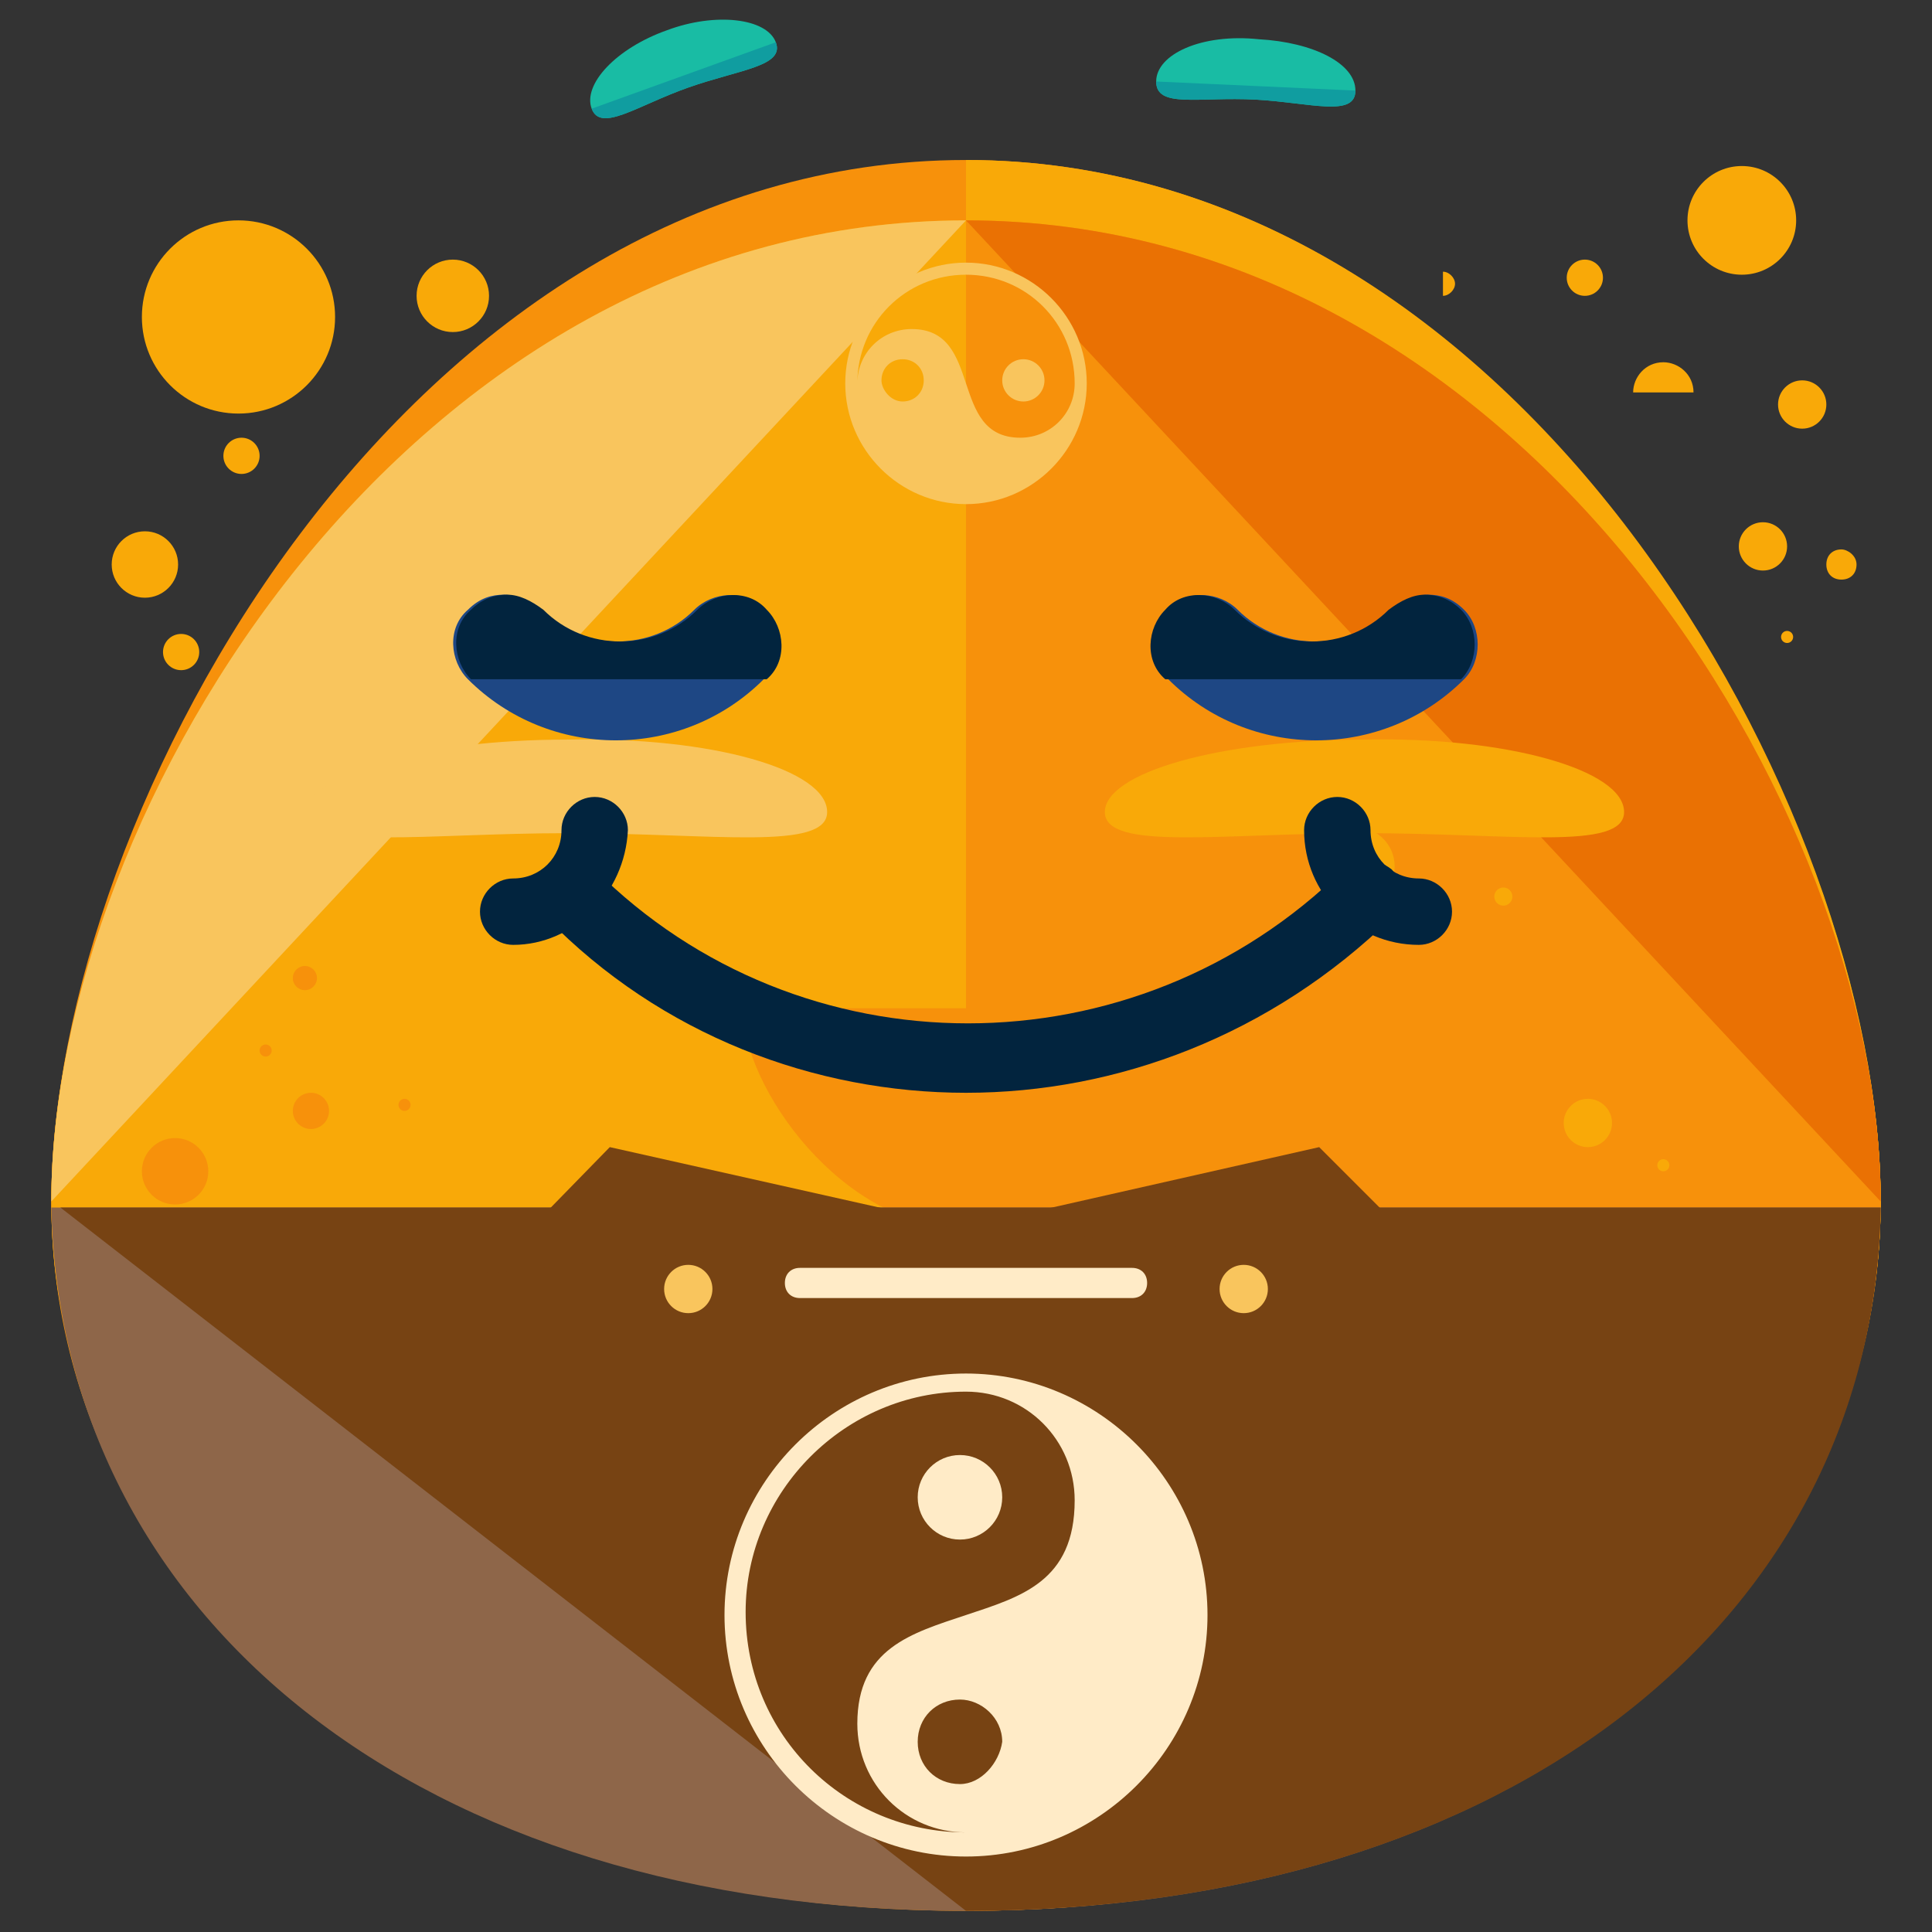 <?xml version="1.0" encoding="utf-8"?>
<!-- Generator: Adobe Illustrator 16.0.0, SVG Export Plug-In . SVG Version: 6.00 Build 0)  -->
<!DOCTYPE svg PUBLIC "-//W3C//DTD SVG 1.1//EN" "http://www.w3.org/Graphics/SVG/1.1/DTD/svg11.dtd">
<svg version="1.1" id="Layer_1" xmlns="http://www.w3.org/2000/svg" xmlns:xlink="http://www.w3.org/1999/xlink" x="0px" y="0px"
	 width="64px" height="64px" viewBox="0 0 64 64" enable-background="new 0 0 64 64" xml:space="preserve">
<rect x="0" y="0" width="64" height="64" fill="#333333" stroke="none"/>
<g>
	<g>
		<g>
			<g>
				<path fill="#F7910B" d="M62.3,39.8c0,13-11.9,23.5-30.3,23.5c-18.4,0-30.3-10.5-30.3-23.5S13.6,7.3,32,7.3
					C50.4,7.3,62.3,26.9,62.3,39.8z"/>
			</g>
			<g>
				<path fill="#F7910B" d="M62.3,39.8c0,13-11.9,19.5-30.3,19.5c-18.4,0-30.3-6.5-30.3-19.5S13.6,5.3,32,5.3
					C50.4,5.3,62.3,26.9,62.3,39.8z"/>
			</g>
			<g>
				<path fill="#F9A908" d="M32,5.3c18.4,0,30.3,21.5,30.3,34.5S50.4,59.3,32,59.3"/>
			</g>
			<g>
				<path fill="#F9A908" d="M62.3,39.8c0,13-11.9,19.5-30.3,19.5c-18.4,0-30.3-6.5-30.3-19.5S13.6,7.3,32,7.3
					C50.4,7.3,62.3,26.9,62.3,39.8z"/>
			</g>
			<g>
				<path fill="#F9C55D" d="M1.7,39.8c0-13,11.9-32.5,30.3-32.5"/>
			</g>
			<g>
				<path fill="#F7910B" d="M32,7.3c18.4,0,30.3,19.5,30.3,32.5S50.4,63.3,32,63.3"/>
			</g>
			<g>
				<path fill="#EA7103" d="M32,7.3c18.4,0,30.3,19.5,30.3,32.5"/>
			</g>
			<g>
				<g>
					<g>
						<g>
							<path fill="#19BCA4" d="M25.7,1.4c0.3,0.8-1.2,0.9-2.9,1.5c-1.7,0.6-2.9,1.5-3.2,0.7c-0.3-0.8,0.8-2,2.5-2.6
								C23.7,0.4,25.4,0.6,25.7,1.4z"/>
						</g>
					</g>
				</g>
			</g>
			<g>
				<g>
					<g>
						<g>
							<path fill="#19BCA4" d="M38.3,2.7c0,0.9,1.4,0.5,3.3,0.6c1.8,0.1,3.3,0.6,3.3-0.3c0-0.9-1.4-1.6-3.2-1.7
								C39.8,1.1,38.3,1.8,38.3,2.7z"/>
						</g>
					</g>
				</g>
			</g>
			<g>
				<g>
					<g>
						<g>
							<path fill="#109DA0" d="M25.7,1.4c0.3,0.8-1.2,0.9-2.9,1.5c-1.7,0.6-2.9,1.5-3.2,0.7"/>
						</g>
					</g>
				</g>
			</g>
			<g>
				<g>
					<g>
						<g>
							<path fill="#109DA0" d="M38.3,2.7c0,0.9,1.4,0.5,3.3,0.6c1.8,0.1,3.3,0.6,3.3-0.3"/>
						</g>
					</g>
				</g>
			</g>
			<g>
				<circle fill="#F7910B" cx="10.3" cy="36.8" r="0.6"/>
			</g>
			<g>
				<circle fill="#F7910B" cx="5.8" cy="38.8" r="1.1"/>
			</g>
			<g>
				<circle fill="#F7910B" cx="8.8" cy="34.8" r="0.2"/>
			</g>
			<g>
				<circle fill="#F7910B" cx="13.4" cy="36.6" r="0.2"/>
			</g>
			<g>
				<circle fill="#F9A908" cx="52.6" cy="37.2" r="0.8"/>
			</g>
			<g>
				<circle fill="#F9A908" cx="55.1" cy="38.6" r="0.2"/>
			</g>
			<g>
				<circle fill="#F9A908" cx="49.8" cy="29.7" r="0.3"/>
			</g>
			<g>
				<circle fill="#F9A908" cx="44.9" cy="28.7" r="1.3"/>
			</g>
			<g>
				<circle fill="#F9A908" cx="56.5" cy="41.4" r="0.6"/>
			</g>
			<g>
				<circle fill="#F7910B" cx="9.3" cy="40.8" r="0.5"/>
			</g>
			<g>
				<circle fill="#F7910B" cx="10.1" cy="32.4" r="0.4"/>
			</g>
			<g>
				<circle fill="#F9A908" cx="4.8" cy="18.7" r="1.1"/>
			</g>
			<g>
				<circle fill="#F9A908" cx="8" cy="15.1" r="0.6"/>
			</g>
			<g>
				<circle fill="#F9A908" cx="59.2" cy="21.1" r="0.2"/>
			</g>
			<g>
				<circle fill="#F9A908" cx="58.4" cy="18.1" r="0.8"/>
			</g>
			<g>
				<path fill="#F9A908" d="M61.5,18.7c0,0.3-0.2,0.5-0.5,0.5c-0.3,0-0.5-0.2-0.5-0.5c0-0.3,0.2-0.5,0.5-0.5
					C61.2,18.2,61.5,18.4,61.5,18.7z"/>
			</g>
			<g>
				<circle fill="#F9A908" cx="6" cy="21.6" r="0.6"/>
			</g>
			<g>
				<g>
					<g>
						<path fill="#F9C55D" d="M27.4,26.9c0,1.3-3.8,0.7-8.6,0.7c-4.7,0-8.6,0.6-8.6-0.7c0-1.3,3.8-2.4,8.6-2.4
							C23.6,24.4,27.4,25.5,27.4,26.9z"/>
					</g>
					<g>
						<path fill="#F9A908" d="M53.8,26.9c0,1.3-3.8,0.7-8.6,0.7c-4.7,0-8.6,0.6-8.6-0.7c0-1.3,3.8-2.4,8.6-2.4
							C49.9,24.4,53.8,25.5,53.8,26.9z"/>
					</g>
				</g>
				<g>
					<g>
						<g>
							<g>
								<g>
									<g>
										<path fill="#1E4784" d="M16.7,19.7c0.4,0,0.8,0.2,1.2,0.5c1.4,1.4,3.7,1.4,5.1,0c0.6-0.6,1.7-0.7,2.3,0
											c0.6,0.6,0.7,1.7,0,2.3c-2.7,2.7-7.1,2.7-9.8,0c-0.6-0.6-0.7-1.7,0-2.3C15.9,19.8,16.3,19.7,16.7,19.7z"/>
									</g>
								</g>
								<g>
									<g>
										<path fill="#02243E" d="M15.6,22.5c-0.6-0.6-0.7-1.7,0-2.3c0.3-0.3,0.7-0.5,1.2-0.5c0.4,0,0.8,0.2,1.2,0.5
											c1.4,1.4,3.7,1.4,5.1,0c0.6-0.6,1.7-0.7,2.3,0c0.6,0.6,0.7,1.7,0,2.3"/>
									</g>
								</g>
							</g>
						</g>
					</g>
					<g>
						<g>
							<g>
								<g>
									<g>
										<path fill="#1E4784" d="M47.3,19.7c-0.4,0-0.8,0.2-1.2,0.5c-1.4,1.4-3.7,1.4-5.1,0c-0.6-0.6-1.7-0.7-2.3,0
											c-0.6,0.6-0.7,1.7,0,2.3c2.7,2.7,7.1,2.7,9.8,0c0.6-0.6,0.6-1.7,0-2.3C48.1,19.8,47.7,19.7,47.3,19.7z"/>
									</g>
								</g>
								<g>
									<g>
										<path fill="#02243E" d="M48.4,22.5c0.6-0.6,0.6-1.7,0-2.3c-0.3-0.3-0.7-0.5-1.2-0.5c-0.4,0-0.8,0.2-1.2,0.5
											c-1.4,1.4-3.7,1.4-5.1,0c-0.6-0.6-1.7-0.7-2.3,0c-0.6,0.6-0.7,1.7,0,2.3"/>
									</g>
								</g>
							</g>
						</g>
					</g>
				</g>
			</g>
			<g>
				<g>
					<path fill="#F7910B" d="M39.4,33.4c0,2.6-3.3,7.3-7.4,7.3c-4.1,0-7.4-4.7-7.4-7.3"/>
				</g>
				<g>
					<g>
						<path fill="#02243E" d="M17,31.3c-0.6,0-1.1-0.5-1.1-1.1s0.5-1.1,1.1-1.1c0.9,0,1.6-0.7,1.6-1.6c0-0.6,0.5-1.1,1.1-1.1
							s1.1,0.5,1.1,1.1C20.7,29.6,19,31.3,17,31.3z"/>
					</g>
					<g>
						<path fill="#02243E" d="M47,31.3c-2.1,0-3.8-1.7-3.8-3.8c0-0.6,0.5-1.1,1.1-1.1s1.1,0.5,1.1,1.1c0,0.9,0.7,1.6,1.6,1.6
							c0.6,0,1.1,0.5,1.1,1.1S47.6,31.3,47,31.3z"/>
					</g>
				</g>
				<g>
					<path fill="#02243E" d="M32,36.2c-5,0-10.1-1.9-13.9-5.8c-0.4-0.4-0.4-1.1,0-1.6c0.4-0.4,1.1-0.4,1.6,0
						c6.8,6.8,17.9,6.8,24.8,0c0.4-0.4,1.1-0.4,1.6,0c0.4,0.4,0.4,1.1,0,1.6C42.1,34.3,37,36.2,32,36.2z"/>
				</g>
			</g>
		</g>
		<g>
			<circle fill="#F9A908" cx="15" cy="9.8" r="1.2"/>
		</g>
		<g>
			<circle fill="#F9A908" cx="7.9" cy="10.5" r="3.2"/>
		</g>
		<g>
			<path fill="#F9A908" d="M47.8,9c0.2,0,0.4,0.2,0.4,0.4c0,0.2-0.2,0.4-0.4,0.4"/>
		</g>
		<g>
			<circle fill="#F9A908" cx="52.5" cy="9.2" r="0.6"/>
		</g>
		<g>
			<path fill="#F9A908" d="M54.1,13c0-0.5,0.4-1,1-1c0.5,0,1,0.4,1,1"/>
		</g>
		<g>
			<circle fill="#F9A908" cx="57.7" cy="7.3" r="1.8"/>
		</g>
		<g>
			<circle fill="#F9A908" cx="59.7" cy="13.4" r="0.8"/>
		</g>
	</g>
	<g>
		<path fill="#8E6649" d="M1.7,40C2,53.5,13.8,63.3,32,63.3c18.2,0,30-9.8,30.3-23.3H1.7z"/>
	</g>
	<g>
		<path fill="#774313" d="M32,63.3c18.2,0,30.1-9.8,30.3-23.3H2"/>
	</g>
	<g>
		<g>
			<polygon fill="#774313" points="16.1,42.2 20.2,38 31.8,40.6 			"/>
		</g>
		<g>
			<polygon fill="#774313" points="47.9,42.2 43.7,38 32.2,40.6 			"/>
		</g>
	</g>
	<g>
		<g>
			<path fill="#FFEBC7" d="M38,42.5c0,0.3-0.2,0.5-0.5,0.5h-11c-0.3,0-0.5-0.2-0.5-0.5l0,0c0-0.3,0.2-0.5,0.5-0.5h11
				C37.8,42,38,42.2,38,42.5L38,42.5z"/>
		</g>
		<g>
			<g>
				<circle fill="#F9C55D" cx="22.8" cy="42.7" r="0.8"/>
			</g>
			<g>
				<circle fill="#F9C55D" cx="41.2" cy="42.7" r="0.8"/>
			</g>
		</g>
	</g>
	<g>
		<g>
			<circle fill="#FFEBC7" cx="31.8" cy="49.6" r="1.4"/>
		</g>
		<g>
			<path fill="#FFEBC7" d="M32,45.5c-4.4,0-8,3.6-8,8c0,4.4,3.6,8,8,8c4.4,0,8-3.6,8-8C40,49.1,36.4,45.5,32,45.5z M31.8,59.1
				c-0.8,0-1.4-0.6-1.4-1.4c0-0.8,0.6-1.4,1.4-1.4c0.7,0,1.4,0.6,1.4,1.4C33.1,58.4,32.5,59.1,31.8,59.1z M32,53.5
				c-1.8,0.6-3.6,1.1-3.6,3.6c0,2,1.6,3.6,3.6,3.6c-4,0-7.3-3.2-7.3-7.3c0-4,3.3-7.3,7.3-7.3c2,0,3.6,1.6,3.6,3.6
				C35.6,52.4,33.8,52.9,32,53.5z"/>
		</g>
	</g>
	<g>
		<g>
			<circle fill="#F9C55D" cx="33.9" cy="12.6" r="0.7"/>
		</g>
		<g>
			<path fill="#F9C55D" d="M36,12.7c0-2.2-1.8-4-4-4s-4,1.8-4,4s1.8,4,4,4S36,14.9,36,12.7z M29.2,12.6c0-0.4,0.3-0.7,0.7-0.7
				s0.7,0.3,0.7,0.7c0,0.4-0.3,0.7-0.7,0.7S29.2,12.9,29.2,12.6z M32,12.7c-0.3-0.9-0.6-1.8-1.8-1.8c-1,0-1.8,0.8-1.8,1.8
				c0-2,1.6-3.6,3.6-3.6s3.6,1.6,3.6,3.6c0,1-0.8,1.8-1.8,1.8C32.6,14.5,32.3,13.6,32,12.7z"/>
		</g>
	</g>
</g>
</svg>
